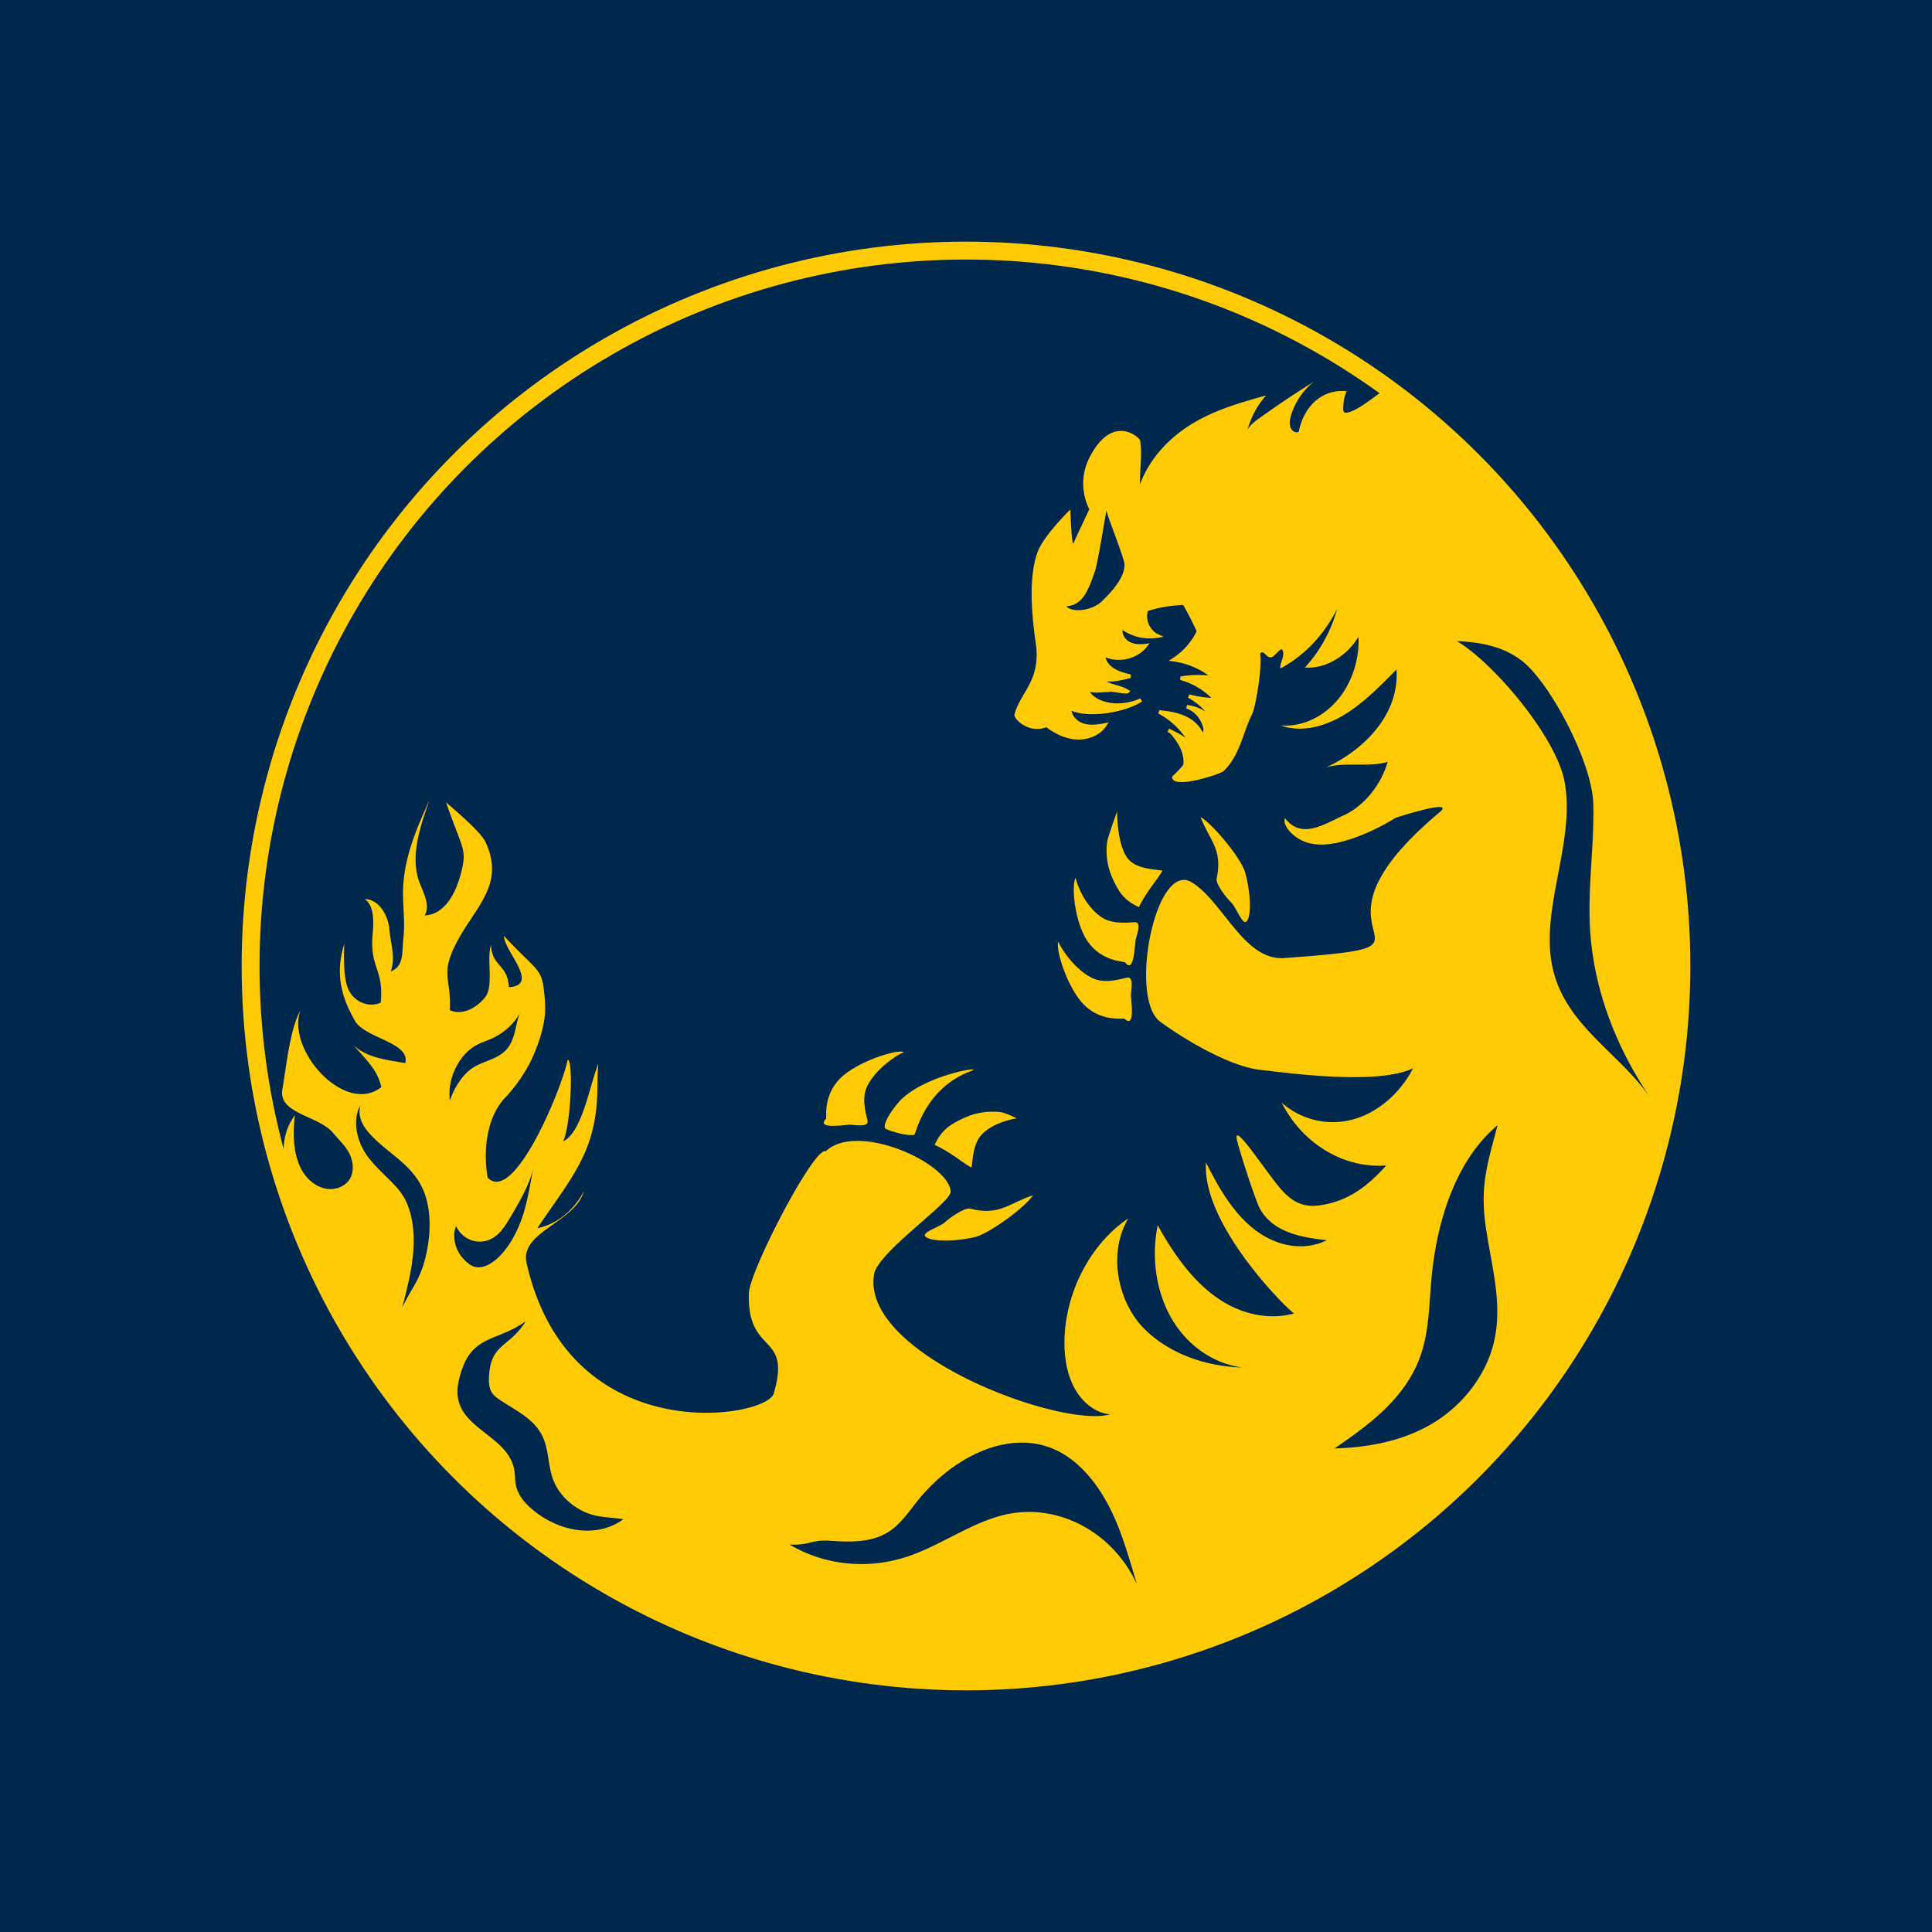 <svg viewBox="-90 -90 720 720" xmlns="http://www.w3.org/2000/svg">
   <style>
      :root { --bg: #00274c; --fg: #ffcb05; }
      @media (prefers-color-scheme: light) { :root { --bg: #ffcb05; --fg: #00274c; } }
   </style>
   <rect x="-90" y="-90" width="720" height="720" fill="#00274c" />
   <circle transform="translate(-8290.3 -64.912)" cx="8560.3" cy="334.91" r="266.61" fill="#00274c" stroke="#ffcb05" stroke-width="6.667" />
   <g fill="#ffcb05">
      <path stroke="#ffcb05" d="M337.066 137.791c-.944 3.588.996 7.684 4.37 9.233-4.72.815-9.751-.43-13.505-3.348-.856 2.127.363 4.655 2.303 5.87 1.939 1.215 4.388 1.35 6.673 1.06-3.59 4.562-10.632 6.017-15.704 3.243-.04 2.335 1.52 4.452 3.482 5.728 1.96 1.276 4.286 1.863 6.565 2.427-5.268 1.308-10.107 2.57-14.004-1.139 5.928 5.784 8.507 4.21 12.952 6.801-.507.528-6.547-.954-7.053-.428-2.808-.002-5.759.694-8.281-.509 1.398 4.707 10.409 8.494 20.387 4.155-7.3 4.62-21.654 6.123-26.58 2.843-.347 2.82 1.913 5.439 4.598 6.398 2.683.958 5.661.612 8.47.052-2.285 3.42-6.705 5.042-10.81 4.729-4.105-.312-7.908-2.304-11.129-4.828l10.616-30.74zM356.676 145.302a25.896 25.896 0 01-9.279 10.546c5.63.734 11.013 3.154 15.268 6.86a38.416 38.416 0 00-12.658.059c5.008 1.344 9.59 4.174 13.005 8.036a42.717 42.717 0 01-9.983-1.375c4.419 2.339 8.044 6.107 10.196 10.594-2.419-3.666-6.542-6.166-10.944-6.635 5.596 1.842 8.681 8.946 6.205 14.29.35-3.81-2.186-7.417-5.471-9.385-3.287-1.97-7.208-2.59-11.039-2.965 6.712 3.49 11.821 9.725 14.15 16.886-.474-2.497-2.111-4.65-4.097-6.245-1.984-1.599-4.313-2.71-6.62-3.804.956.386 1.663 1.198 2.295 2.009 1.559 1.997 2.92 4.195 3.59 6.636s.6 5.158-.594 7.409l3.624.419 17.124-24.372z" stroke-width="1.333" />
      <path d="M357.4 214.458c4.63 2.677 14.921 15.2 16.5 20.286 2.06 6.652 2.706 16.706.604 18.67-1.5 1.4-3.896-5.4-5.556-6.95-1.758-1.64-5.983-6.99-5.544-9.021 2.405-11.11-2.803-14.387-6.004-22.985M324.3 236.628c2.377 5.583 4.576 8.908 10.134 11.422 2.895-5.98 6.739-9.989 8.744-13.486.298-.519-7.8-.075-11.866-3.555-5.183-4.435-4.99-18.634-4.99-18.634s-3.494 9.528-3.742 11.432c-.568 4.333.012 8.808 1.72 12.821M332.9 253.688c2.85-.167.512 5.303.245 6.926-.249 1.515-.5 12.538-3.8 8.071-.356-.48-8.723-.159-14.065-7.919-4.849-7.046-6.089-21-4.417-23.642.676 3.376 3.744 10.383 9.152 14.364 3.968 2.92 9.128 2.42 12.885 2.2M330 274.338c2.779-.66 1.441 5.124 1.467 6.766.021 1.534 1.722 12.414-2.322 8.596-.434-.409-8.626 1.362-15.265-5.338-6.025-6.083-10.64-20.552-9.46-23.44 1.265 3.203 6.452 10.523 12.488 13.495 4.428 2.18 9.425.79 13.092-.079M295 355.438c-2.961 4.473-16.162 14.146-21.374 15.494-6.816 1.764-16.976 1.982-18.832-.185-1.322-1.544 5.663-3.633 7.317-5.213 1.752-1.674 7.382-5.633 9.403-5.113 11.046 2.85 14.645-2.172 23.486-4.983M269.8 326.388c-5.619 2.467-8.961 4.71-11.474 10.273 6.038 2.756 10.094 6.492 13.627 8.415.523.284.046-7.743 3.539-11.843 4.45-5.226 13.42-6.466 13.42-6.466s-4.275-2.126-6.195-2.336c-4.37-.478-8.878.184-12.917 1.957M244.6 321.098c-3.98 4.723-5.864 9.008-4.423 9.645 2.727 1.21 7.919 2.599 10.568 2.187.503-.079 3.695-17.312 21.084-23.757 6.153-2.28-18.365 1.408-27.229 11.925M233.3 327.608c.656 2.75-5.17 1.492-6.825 1.536-1.545.043-12.519 1.863-8.657-2.195.414-.437-1.344-8.542 5.432-15.21 6.15-6.052 20.752-10.809 23.658-9.673-3.232 1.293-10.628 6.53-13.643 12.554-2.214 4.419-.829 9.36.035 12.988" />
      <path d="M489 272.298c-5.887-22.346 8.25-47.787 4.107-70.768-3.074-17.04-26.868-44.837-40.155-52.588 8.76.328 17.742 2.018 24.691 7.716 10.44 8.556 25.713 37.627 26.12 52.816.407 15.188-2.005 30.578-1.254 45.724 1.184 23.873 10.253 45.978 22.747 64.244-11.3-16.645-30.857-26.649-36.256-47.144m-25.542 93.058c1.82 14.491 6.565 28.928 3.57 43.523-2.851 13.885-12.556 25.443-23.736 31.921-11.181 6.479-23.766 8.62-35.962 9 12.765-8.746 26.46-18.698 32.018-34.472 3.176-9.015 3.233-18.796 4.066-28.318 1.892-21.625 9.043-44.607 24.688-57.679-3.659 13.843-6.395 22.094-4.644 36.025m-129.774 135.05c-9.01-19.693-29.885-30.585-49.532-25.845-12.308 2.97-23.456 11.256-35.573 15.389-14.933 5.094-31.14 3.498-44.39-4.368 7.34.488 7.877-1.868 15.218-1.38 7.817.519 16.291.845 23.08-4.27 3.68-2.772 6.455-6.872 9.448-10.608 13.121-16.385 33.977-26.773 51.042-19.173 8.61 3.833 15.306 11.754 20.084 20.783 4.779 9.027 7.607 19.387 10.623 29.472m-224.101-26.913c-2.819-2.19-5.576-4.825-6.892-8.472-1.135-3.146-.439-5.968-1.508-9.146-3.601-10.721-18.84-13.733-20.551-25.098-.52-3.438.364-6.965 1.458-10.236 4.404-13.164 13.67-10.657 23.912-18.238-6.366 10.162-13.073 8.149-13.761 20.649-.108 1.95-.04 4.025.854 5.663.707 1.296 1.848 2.171 2.983 2.948 6.009 4.114 13.31 7.14 16.409 14.424 1.968 4.621 1.806 10.14 3.465 14.925 2.001 5.77 6.51 9.937 11.432 12.333 4.925 2.395 9.634 2.081 14.935 2.908-9.705 7.157-23.286 4.69-32.736-2.66m-45.575-97.084c.545-7.056-.25-14.332-3.325-19.934-2.714-4.943-8.032-8.567-12.937-14.537-4.164-5.067-6.93-13.43-3.495-20.033-1.03 4.557 1.084 7.942 3.779 10.886 6.254 6.835 14.873 10.76 19.197 19.616 3.595 7.366 3.515 17.043 1.42 25.814-2.096 8.771-4.879 11.089-8.756 19.066 1.78-6.877 3.572-13.822 4.117-20.878m23.694-77c1.901-1.01 3.93-1.606 5.867-2.51 4.169-1.944 8.531-5.659 10.543-10.164-2.089 4.281-1.809 9.738-4.777 13.674-3.393 4.503-9.237 4.768-13.63 7.873-1.74 1.232-3.239 2.91-4.513 4.76a28.68 28.68 0 00-3.538 7.095c-1.03-8.136 3.348-17.17 10.048-20.728m7.64 70.733c2.132-1.904 3.726-4.592 5.278-7.225 3.156-5.358 6.37-10.852 7.992-17.052-1.084 5.914-2.232 13.035-4.288 18.643-2.054 5.608-5.049 10.915-9.11 14.55-2.501 2.24-5.615 3.836-8.416 3.005-1.724-.51-3.141-1.878-4.427-3.317-2.489-2.787-4.11-7.81-2.393-11.814 2.825 6.134 10.336 7.703 15.364 3.21M320.67 134.028c-2.991 3.116-10.466 4.739-13.335 1.905 6.003-.273 8.165-5.557 10.79-13.302 1.025-3.023 3.462-18.433 4.21-22.415.352 2.332 6.69 17.669 6.737 20.251.103 5.848-7.558 12.682-8.402 13.561m214.1 150.516c5.12-77.304-25.041-147.103-52.796-173.915-6.206-5.996-9.575-14.553-55.351-55.776-3.741 2.212-10.655 8.453-14.75 8.922-.294.035-.606.059-.854-.102-.457-.296-.476-1.042-.441-1.664.093-1.692.195-3.432.823-5.007.625-1.572-.251-.987 1.216-1.088-8.934-1.4-16.56 4.621-18.613 15.004-1.3.644-2.768-.472-3.182-1.964-.41-1.49-.037-3.17.471-4.692 1.615-4.844 4.619-9.147 8.403-12.03a343.644 343.644 0 00-20.89 13.987c-1.44 1.043-3.083 2.365-3.9 3.996 1.327-4.806 3.735-9.29 6.93-12.844-9.177 2.562-18.462 5.17-26.969 10.196-8.507 5.026-16.29 12.806-20.027 22.92-.155-4.716.938-11.833.03-16.38-.202-1.01-10-10.204-18.614 5.936-5.622 10.538-.3 19.715-.3 19.715s-5.574 11.84-5.904 12.673c-.658 1.671-1.165-12.554-1.165-12.554s-10 9.71-12.254 15.973c-3.305 9.184-2.259 22.71-.63 33.884 2.052 14.085-6.033 18.43-7.953 26.72-.293 1.265 5.574 7.849 13.165 4.028 7.312-3.682 14.603-11.352 17.853-19.11 3.4-8.118 5.91-14.014 11.945-19.837 6.033-5.824 19.93-6.072 19.93-6.072s11.625 19.715 10.888 31.918c-.736 12.202-6.388 24.262-14.99 31.985-.657 5.234 17.967-.825 19.202-2.029 6.112-5.97 7.075-14.183 10.61-21.274 1.291-2.585 3.864-17.842 2.934-22.557 1.593-1.426 2.088 1.59 4.097 1.483 1.233-.063 3.652-3.988 4.235-2.777 1.115 2.314-1.026 4.6-.771 6.91 8.749-4.59 16.309-12.512 21.143-22.149-2.16 8.066-6.58 15.97-12.009 21.815 7.55.515 15.492-4.042 19.974-11.463.451 8.619-2.629 17.661-8.16 23.956-5.531 6.293-13.404 9.714-20.853 9.06 7.495 2.73 16.068.591 23.383-3.763 7.312-4.356 13.609-10.759 19.813-17.09 1.102 16.98-12.328 30.125-26.269 36.515 6.679-2.184 16.31.08 22.989-2.104-2.63 8.915-8.917 16.531-16.521 20.012-7.604 3.48-15.61 8.926-21.765 1.003-1.053 2.528 2.613 6.773 6.899 8.579 5.505 2.322 11.973 1.042 17.634-.816 5.785-1.899 11.386-4.619 16.746-7.926 0 0 22.772-7.44 16.284-1.997-58.688 49.238 12.309 49.238-57.893 54.29-15.02 1.083-23.096-21.723-34.626-28.33-13.41-7.682-23.35 43.386-11.536 52.056 9.332 6.846 25.927 16.62 37.18 17.923 13.79 1.596 43.75 5.547 57.015-.533-4.936 9.534-13.424 16.687-22.663 19.1-9.243 2.413-19.077.045-26.264-6.326 7.696 15.298 23.164 24.594 38.95 23.405-6.477 7.266-13.024 12.258-21.694 14.285-8.064 1.885-12.652.336-18.141-6.172-5.49-6.51-17.381-24.963-15.792-17.629.772 3.55 6.961 22.982 8.73 25.957 5.146 8.66 15.498 10.382 24.77 11.412-9.082 4.498-19.556 1.895-27.268-4.236S364.1 352.619 359.43 343.22c-1.627 23.654 31.627 56.096 32.9 56.25-9.455 2.609-19.592.253-27.77-5.155-9.763-6.457-17.08-16.765-23.118-27.706-2.504 12.232-.498 25.274 5.408 35.176 5.904 9.903 15.626 16.52 26.218 17.845-13.193-.345-27.208-4.874-36.826-14.64-9.618-9.762-13.53-28.01-5.731-40.929-13.339 8.866-22.66 25.805-23.721 43.099-.415 6.762.403 13.676 3.233 19.37 2.832 5.692 7.86 10.016 13.657 10.544-17.92 5.348-93.04-22.3-87.936-52.212 1.404-8.237 28.787-26.753 28.547-30.78-.636-10.674-34.814-26.195-46.558-15.039-4.275-1.943-28.39 44.57-28.648 52.872-.735 23.57 16.073 14.337 9.249 37.44-2.737 9.267-76.277 21.393-92.095-48.649-2.648-11.717 18.18-15.157 21.389-26.855-3.704 7.237-10.33 12.52-17.38 13.855 12.921-19.169 22.262-28.779 22.378-52.293.003-.456.106-9.244.499-9.321-3.448 8.201-6.016 25.826-13.305 29.263 2.876-5.233 3.985-30.73 1.72-30.378-2.059 10.445-19.897 53.922-29.767 43.94-1.836-9.807-.422-22.384 6.238-29.558 6.66-7.174 11.061-14.658 13.781-24.536 1.627-5.908 1.615-9.337.965-15.325-.962-8.913-2.8-7.62-14.933-20.686-.136 5.382 13.61 18.369 1.86 19.074-.742-8.963-6.317-7.46-6.697-15.792-1.744 5.277 1.152 15.437-2.228 19.61-3.378 4.176-8.75 6.779-13.091 4.758.472-11.83-3.384-12.98 1.698-23.616 6.796-14.215 19.148-22.431 11.663-38.853-1.375-3.012-6.71-8.05-14.805-14.975 6.1 17.548 7.823 17.325 5.74 25.717s-6.271 16.034-13.716 16.449c2.218-3.868-.492-8.445-1.979-12.493-3.462-9.436.208-20.65 3.847-30.535-4.92 10.482-9.557 21.62-9.91 33.23-.18 6.003.8 11.951.153 17.946-.648 5.993.277 10.64-4.719 12.687 1.86-5.598-.024-9.64-.5-15.443-.477-5.803-4.129-11.473-9.208-11.519 3.459 2.403 3.395 8.18 2.95 12.977-1.192 12.859 4.2 12.77 3.006 25.628-4.716 2.084-10.36-.463-12.314-5.555-1.953-5.09-1.257-16.403-1.257-16.403-3.438 10.905-1.272 19.638 4.022 28.824 3.67 6.367 20.709 7.985 18.69 15.661-6.478-1.177-14.25-1.858-19.166-6.621 4.108 5.013 8.756 8.784 10.237 15.586-13.525 10.607-35.532-13.91-30.128-28.623-3.882 6.806-5.24 20.566-6.757 29.551-1.515 8.984 13.582 9.725 18.828 16.052 2.042 2.46 4.448 4.573 6.007 7.48 1.557 2.906 2.072 6.987.203 9.909-.986 1.538-2.502 2.545-4.066 3.093-5.622 1.965-11.542-1.893-14.251-7.57-2.708-5.675-2.795-12.694-2.047-19.35-4.825 6.105-5.238 15.432-2.659 22.656 2.846 26.821 17.78 46.52 29.133 70.906 41.159 53.134 82.974 83.765 137.703 100.168 57.139 17.123 83.413 21.55 147.41 9.885 49.616-9.045 118.644-46.233 163.97-120.837 35.502-58.436 37.357-94.263 39.322-123.933" />
   </g>
</svg>